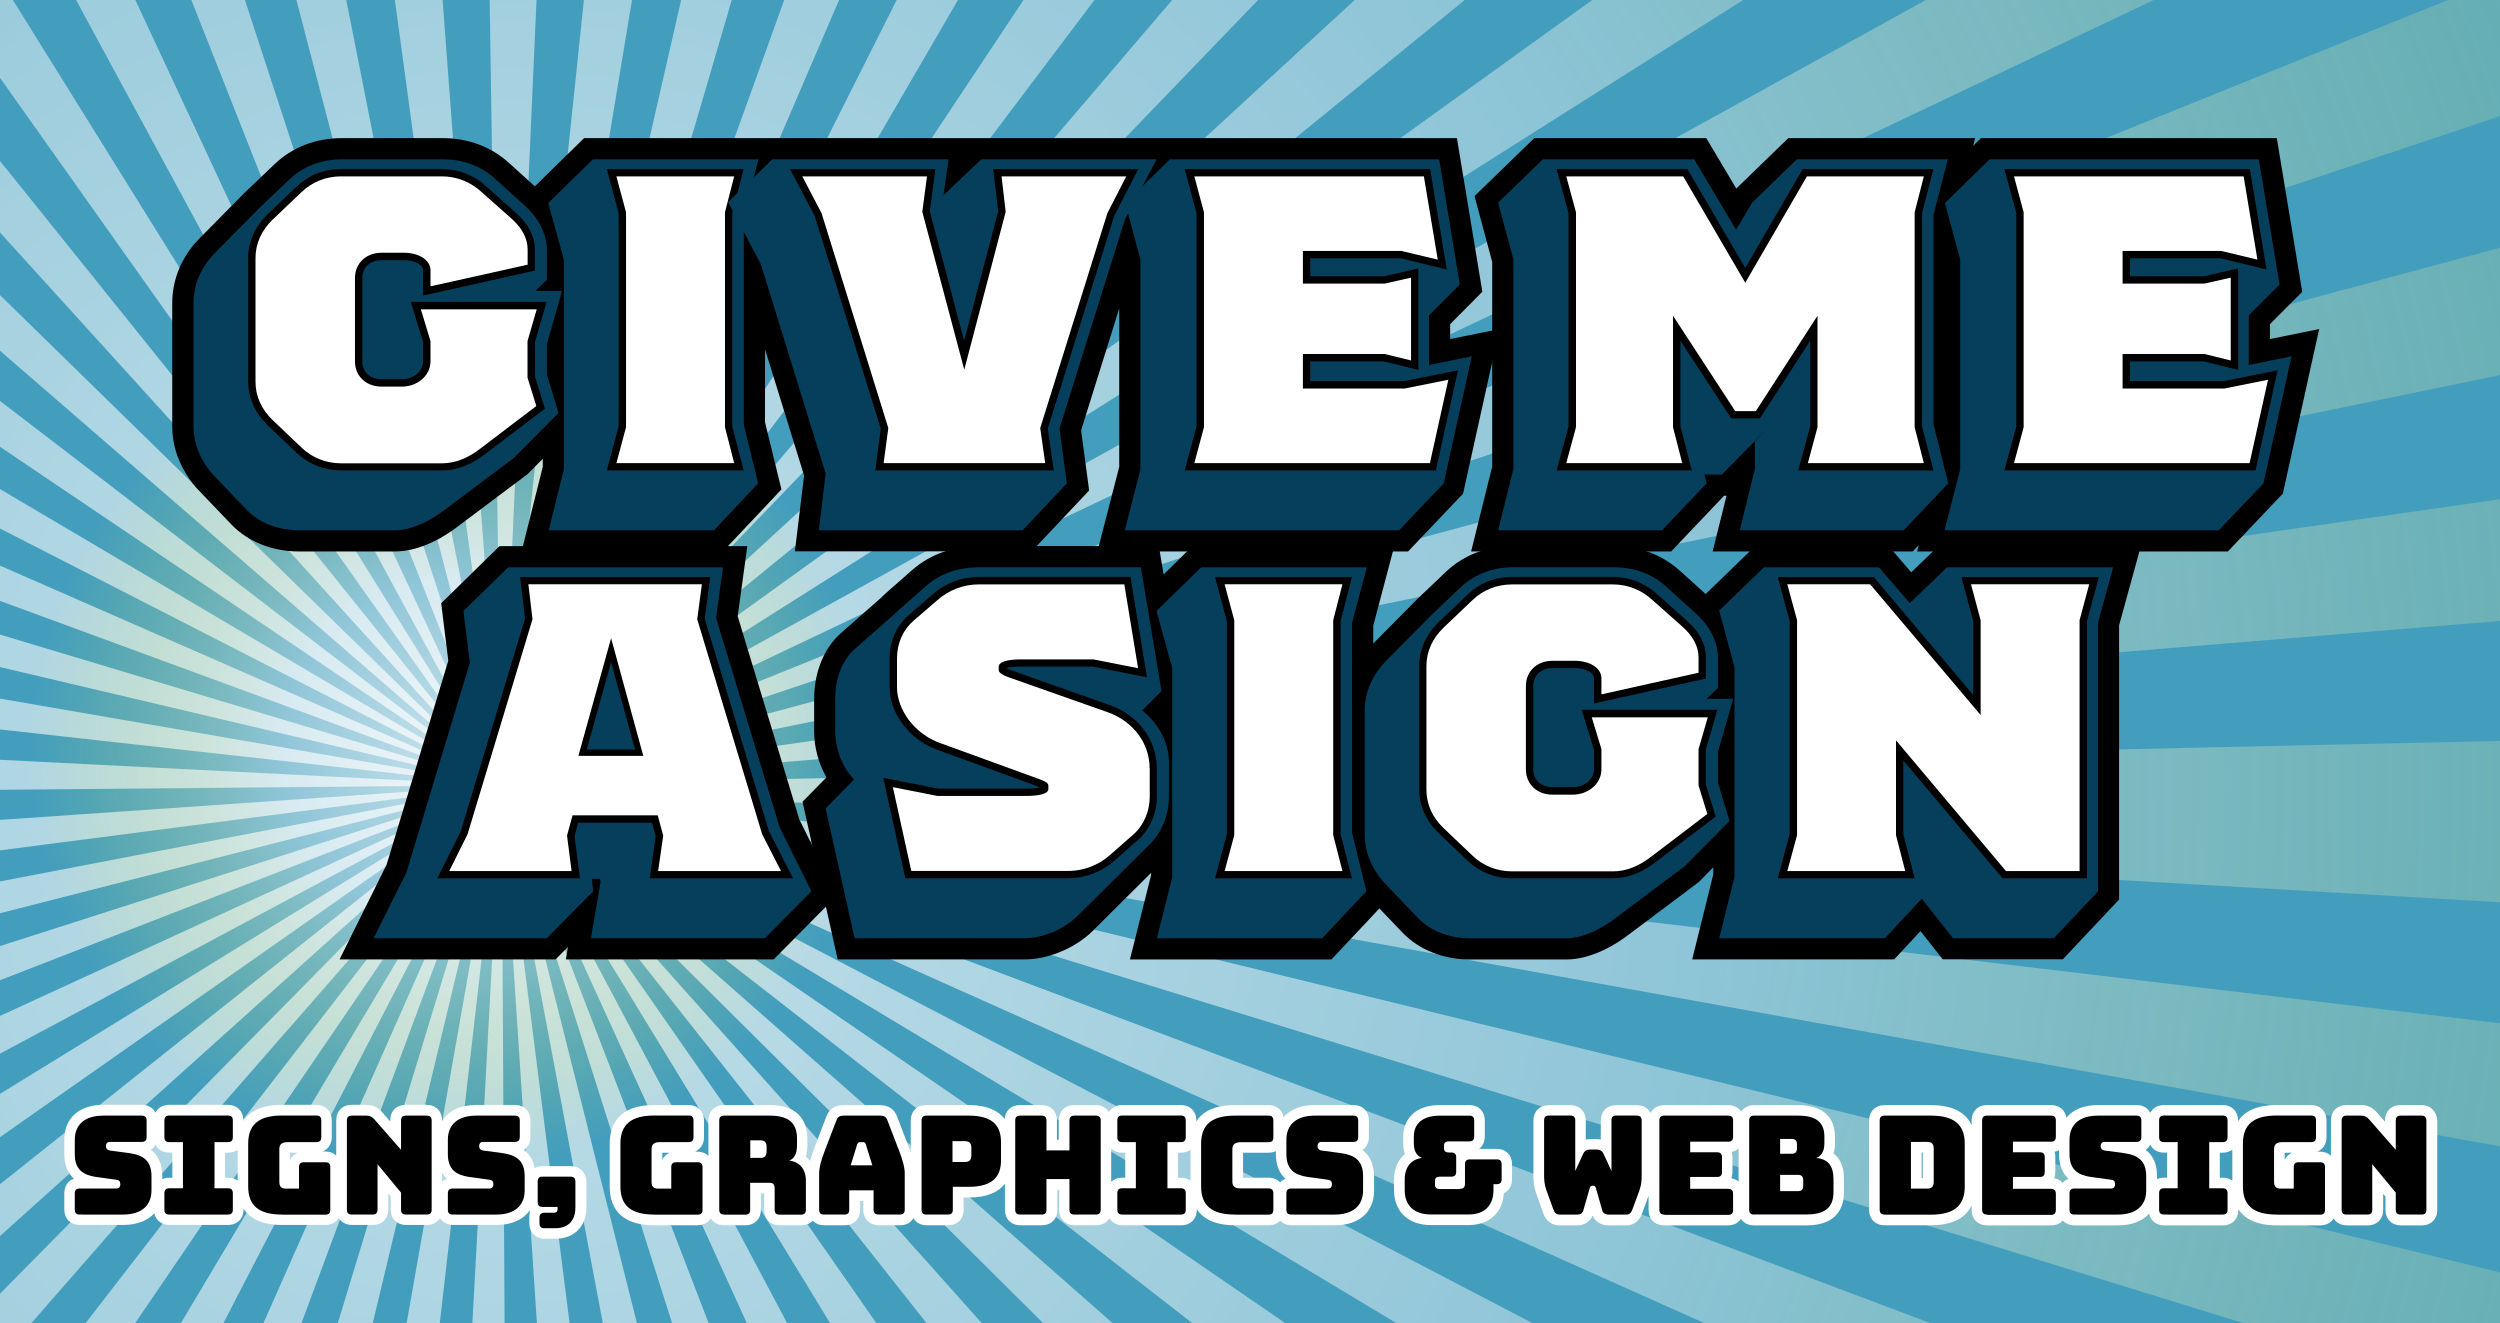 <?xml version="1.0" encoding="utf-8"?>
<!-- Generator: Adobe Illustrator 24.0.2, SVG Export Plug-In . SVG Version: 6.00 Build 0)  -->
<svg version="1.1" id="Layer_1" xmlns="http://www.w3.org/2000/svg" xmlns:xlink="http://www.w3.org/1999/xlink" x="0px" y="0px"
	 viewBox="0 0 2360.1 1249.2" style="enable-background:new 0 0 2360.1 1249.2;" xml:space="preserve">
<style type="text/css">
	.st0{fill:none;}
	.st1{fill:#FFFFFF;}
	.st2{fill:#063F5C;}
	.st3{fill:#F5AC1B;}
	.st4{fill:#BCBEC0;}
	.st5{fill:#439EBD;}
	.st6{clip-path:url(#SVGID_2_);}
	.st7{fill:url(#SVGID_3_);}
	.st8{fill:url(#SVGID_4_);}
	.st9{clip-path:url(#SVGID_6_);}
	.st10{fill:url(#SVGID_7_);}
	.st11{fill:url(#SVGID_8_);}
	.st12{clip-path:url(#SVGID_10_);}
	.st13{fill:url(#SVGID_11_);}
	.st14{fill:url(#SVGID_12_);}
	.st15{clip-path:url(#SVGID_14_);}
	.st16{fill:url(#SVGID_15_);}
</style>
<rect x="0" class="st5" width="2360.1" height="1254.4"/>
<g>
	<defs>
		<rect id="SVGID_1_" width="2362.1" height="1249.2"/>
	</defs>
	<clipPath id="SVGID_2_">
		<use xlink:href="#SVGID_1_"  style="overflow:visible;"/>
	</clipPath>
	<g class="st6">
		<radialGradient id="SVGID_3_" cx="474.795" cy="737.687" r="2781.859" gradientUnits="userSpaceOnUse">
			<stop  offset="0" style="stop-color:#FFFFFF;stop-opacity:0.7"/>
			<stop  offset="4.632131e-02" style="stop-color:#FFFFFF;stop-opacity:0.666"/>
			<stop  offset="0.411" style="stop-color:#FFFFFF;stop-opacity:0.4"/>
			<stop  offset="1" style="stop-color:#F9ED32;stop-opacity:0"/>
		</radialGradient>
		<path class="st7" d="M475.3,3519.5h-0.5c-50.5,0-101.6-1.4-151.8-4.1L473.5,741.3c7.2,0.4-7.3,0,0,0l0,0l15.6,2778.2
			c-4.4,0-8.9,0-13.3,0L475.3,3519.5z M655.6,3513.7L473.5,741.3c8-0.5-7.8,1,0,0L822,3498C767,3504.8,711,3510.1,655.6,3513.7z
			 M156.5,3501.4c-55.3-6.3-111.1-14.4-165.8-24.1L473.5,741.3c7.7,1.3-7.8-0.9,0,0L156.5,3501.4z M987.5,3472.2l-514-2730.9
			c7.5-1.4-7.4,1.9,0,0l678.2,2695C1097.6,3449.9,1042.3,3461.9,987.5,3472.2z M-173.6,3443.3c-54.2-13-108.8-27.8-162.2-44
			L473.5,741.3c7.3,2.2-7.4-1.8,0,0L-173.6,3443.3z M1313.3,3390.6L473.5,741.3c7.2-2.3-7.1,2.7,0,0L1472,3335.1
			C1419.9,3355.1,1366.5,3373.8,1313.3,3390.6z M-495.3,3345.4c-52.4-19.5-104.8-40.8-155.9-63.5L473.5,741.3c7,3.1-7.2-2.7,0,0
			L-495.3,3345.4z M1626.6,3270.3L473.5,741.3c7-3.2-6.8,3.6,0,0l1303.4,2455C1727.8,3222.4,1677.2,3247.3,1626.6,3270.3z
			 M-802.7,3209.2c-49.4-25.6-98.7-53-146.5-81.5L473.5,741.3c6.8,4-6.9-3.6,0,0L-802.7,3209.2z M1922.5,3113.5L473.5,741.3
			c6.7-4.1-6.5,4.5,0,0l1589.1,2280.8C2017,3053.8,1969.8,3084.6,1922.5,3113.5z M-1090.6,3037.5c-45.9-31.3-91.5-64.4-135.5-98.4
			L473.5,741.3c6.2,4.8-6.5-4.5,0,0L-1090.6,3037.5z M2196.9,2922.5L473.5,741.3c6.2-4.9-5.9,5.3,0,0l1851.4,2073.8
			C2283.5,2852.1,2240.4,2888.2,2196.9,2922.5z M-1355.1,2833c-41.8-36.5-83-74.7-122.5-113.7l1951.1-1978c5.7,5.6-6-5.2,0,0
			L-1355.1,2833z M2446.2,2700.4L473.5,741.3c5.6-5.6-5.3,6,0,0l2087,1837.2C2523.8,2620.1,2485.4,2661.1,2446.2,2700.4z
			 M-1593,2598.6c-37.1-41.2-73.5-84.1-108-127.5L473.5,741.3c5,6.2-5.3-5.9,0,0L-1593,2598.6z M2667.4,2449.9L473.5,741.3
			c4.9-6.2-4.5,6.5,0,0L2766.4,2315C2734.9,2360.7,2701.6,2406.1,2667.4,2449.9z M-1801.3,2337.4c-32-45.4-62.9-92.4-92.1-139.6
			L473.5,741.3c4.1,6.7-4.5-6.4,0,0L-1801.3,2337.4z M2857.3,2174.3L473.5,741.3c4-6.7-3.6,6.9,0,0l2466.1,1286.7
			C2913.8,2077.4,2886.1,2126.6,2857.3,2174.3z M-1977,2052.7c-26.3-49-51.5-99.4-74.8-149.9L473.5,741.3c3.2,7-3.7-6.8,0,0
			L-1977,2052.7z M3013.1,1877L473.5,741.3c3.2-7-2.7,7.2,0,0l2603.8,980.2C3057.6,1773.7,3036,1826,3013.1,1877z M-2117.4,1748.5
			c-20.3-52-39.2-105.3-56.3-158.4L473.5,741.3c2.3,7.3-2.8-7.1,0,0L-2117.4,1748.5z M3132.1,1562.3l-2658.6-821
			c2.3-7.3-1.8,7.4,0,0l2703.4,659C3163.7,1454.5,3148.6,1509,3132.1,1562.3z M-2220.3,1428.7c-13.8-54-26.2-109.1-36.7-163.9
			L473.5,741.3c1.5,7.6-1.9-7.4,0,0L-2220.3,1428.7z M3211.9,1236.1L473.5,741.3c1.4-7.7-0.9,7.8,0,0l2763.3,329.1
			C3230.2,1125.6,3221.8,1181.4,3211.9,1236.1z M-2283.6,1099.3c-7.2-55-12.8-110.9-16.6-166.3L473.5,741.3c0.6,8-1-7.8,0,0
			L-2283.6,1099.3z M3251.7,904L473.5,741.3c0.5-8.1,0,8.3,0,0c0-2.9,0.1,2.9,0,0l2782.5-61.7c0.4,19.3,0.6,38.8,0.6,58.1
			C3256.7,793,3255,848.9,3251.7,904z M-2306.9,766.5c-0.1-9.6-0.2-19.2-0.2-28.8c0-45.7,1.1-91.9,3.4-137.4l2777.2,141
			c-0.3,6.7,0-6.8,0,0c0,1.5,0-1.4,0,0L-2306.9,766.5z M473.5,741.3C472.9,733.4,474.6,749.1,473.5,741.3l2755.8-394.4
			c7.8,54.9,13.9,110.9,18.4,166.3L473.5,741.3z M473.5,741.3l-2764.1-307.5c6-55.3,13.8-111.1,23.2-165.9L473.5,741.3
			C472.2,749,474.4,733.5,473.5,741.3z M473.5,741.3C472,733.8,475.5,748.7,473.5,741.3L3162.4,18.1
			c14.4,53.8,27.3,108.8,38.4,163.5L473.5,741.3z M473.5,741.3l-2707.7-637.9c12.7-54.3,27.2-109,43.2-162.4L473.5,741.3
			C471.3,748.6,475.2,733.9,473.5,741.3z M473.5,741.3C471.1,734.1,476.4,748.4,473.5,741.3L3056.1-300.6
			c20.8,51.7,40.3,104.8,58,157.7L473.5,741.3z M473.5,741.3L-2138-218.5c19.2-52.4,40.3-105,62.6-156.2L473.5,741.3
			C470.4,748.4,476.1,734.1,473.5,741.3z M473.5,741.3C470.2,734.3,477.3,748.1,473.5,741.3l2439-1344.6
			c26.8,48.7,52.5,98.9,76.3,149.1L473.5,741.3z M473.5,741.3L-2003.6-526.6c25.3-49.6,52.5-99.1,80.8-147.1L473.5,741.3
			C469.5,748.1,477,734.4,473.5,741.3z M473.5,741.3C469.3,734.6,478.1,747.7,473.5,741.3L2733.8-886c32.4,45,63.9,91.7,93.5,138.6
			L473.5,741.3z M473.5,741.3L-1833.4-815.4c31-46.1,63.9-91.8,97.7-136L473.5,741.3C468.7,747.6,477.9,734.8,473.5,741.3z
			 M473.5,741.3C468.5,735.1,478.9,747.2,473.5,741.3L2522.8-1145c37.5,40.8,74.3,83.3,109.4,126.3L473.5,741.3z M473.5,741.3
			l-2103.7-1822.4c36.2-41.9,74.2-83.3,112.9-123L473.5,741.3C467.9,747.1,478.7,735.3,473.5,741.3z M473.5,741.3
			C467.7,735.8,479.6,746.5,473.5,741.3l1808.9-2118.2c42.1,36,83.7,73.8,123.6,112.3L473.5,741.3z M473.5,741.3L-1397-1320.2
			c41-37.3,83.7-73.9,126.9-108.7L473.5,741.3C467.3,746.3,479.4,736,473.5,741.3z M473.5,741.3
			C467.2,736.5,480.1,745.7,473.5,741.3l1542.1-2320c46.2,30.8,92.2,63.4,136.5,96.9L473.5,741.3z M473.5,741.3l-1610.4-2271.2
			c45.2-32.2,92-63.4,139.1-92.8L473.5,741.3C466.8,745.5,479.9,736.7,473.5,741.3z M473.5,741.3
			C466.8,737.4,480.4,744.8,473.5,741.3l1252.3-2488.7c49.8,25.1,99.4,52,147.6,80.1L473.5,741.3z M473.5,741.3L-853.2-1707
			c48.9-26.6,99.2-52,149.6-75.6L473.5,741.3C466.6,744.6,480.3,737.6,473.5,741.3z M473.5,741.3
			C466.4,738.3,480.7,743.9,473.5,741.3l943.6-2621.5c52.5,18.9,105.2,39.7,156.5,61.8L473.5,741.3z M473.5,741.3L-549.8-1849.1
			c51.9-20.6,105-39.8,158-57.1L473.5,741.3C466.2,743.7,480.6,738.5,473.5,741.3z M473.5,741.3C466.2,739.2,481,743,473.5,741.3
			l621.1-2715.9c54.4,12.4,109.1,26.6,162.7,42.3L473.5,741.3z M473.5,741.3l-704.1-2695c53.9-14.1,109-26.8,163.7-37.6L473.5,741.3
			C466,742.8,480.9,739.4,473.5,741.3z M473.5,741.3C465.8,740,481.3,742.1,473.5,741.3L764-2029.2c55.3,5.7,111.1,13.2,166,22.3
			L473.5,741.3z M473.5,741.3l-375-2760.1c55-7.5,111-13.4,166.4-17.5L473.5,741.3C465.6,741.9,481.3,740.3,473.5,741.3z
			 M473.5,741.3C465.4,741,482.1,741.2,473.5,741.3l-42.2-2785.2c14.4-0.2,29.1-0.3,43.4-0.3c40.8,0,82.1,0.9,122.7,2.7L473.5,741.3
			z"/>
	</g>
</g>
<radialGradient id="SVGID_4_" cx="424.063" cy="707.596" r="393.478" gradientUnits="userSpaceOnUse">
	<stop  offset="0" style="stop-color:#FFFFFF;stop-opacity:0.7"/>
	<stop  offset="4.632131e-02" style="stop-color:#FFFFFF;stop-opacity:0.666"/>
	<stop  offset="0.411" style="stop-color:#FFFFFF;stop-opacity:0.4"/>
	<stop  offset="1" style="stop-color:#F9ED32;stop-opacity:0"/>
</radialGradient>
<circle class="st8" cx="424.1" cy="707.6" r="393.5"/>
<g>
	<g>
		<path d="M1036,520.6l20.6-79.9V291.2l-36,115.1l7.6,56.7l-54.2,57.5H750.4l8.7-71.6l-36.9-119.2v68.9l15.5,63.4l-55.1,58.5H492.4
			l20-79.8v-7.6l-14.1,14.3L431,497.9c-8.9,6.8-32.6,22.7-58.1,22.7h-90.8c-24.9,0-48.1-9.2-63.5-25.3l-28.6-29.9
			c-6.1-6.1-10.9-12.1-14.5-18.4c-8.4-13.6-12.9-28.9-12.9-44.2V286c0-22.7,9.3-44.6,26.3-61.5l39-39.5l4.3-4.3l27.4-26.1
			c16.9-15.9,38.8-24.2,63.3-24.2h95.1c24,0,45.6,8.1,62.5,23.4l24.4,22.1l46.5-45.5h824l24,145L1369,306v14.1l46.6-9.5L1381.2,466
			l-51.9,54.6H1036z"/>
		<polygon points="1809.9,520.6 1811.5,514.5 1805.6,520.6 1616.8,520.6 1629.9,468 1627.6,468 1577.6,520.6 1388.8,520.6 
			1408.7,440.4 1408.7,247.3 1392,185.1 1448.4,130.4 1610.8,130.4 1639.1,178 1688.2,130.4 1864.6,130.4 1862.7,137.7 
			1870.1,130.4 2149.4,130.4 2173.4,275.5 2142.9,306 2142.9,320.1 2189.4,310.6 2155.1,466 2103.2,520.6 		"/>
		<polygon points="534.2,905.7 536.2,893.9 524.5,905.7 320.6,905.7 365,816.2 423.2,623.8 416.5,569.5 471.5,515.6 705.5,515.6 
			696.4,581.7 754.6,773.6 790.2,845.3 730.4,905.7 		"/>
		<path d="M1834.1,905.7L1813,879l-24.8,26.7h-190.7l19.9-80.2v-6.7l-13.7,13.9l-67.2,50.4c-8.9,6.8-32.6,22.7-58.1,22.7h-90.8
			c-24.9,0-48.1-9.2-63.5-25.3l-21.9-22.9l-45.3,48.2h-190.2l20-79.8V824l-54.9,54.6c-16.2,16.2-42,27.1-64.1,27.1H790.8
			l-33.2-148.8l22.6-23c-7.6-13.5-11.6-28.4-11.6-43.3v-30.8c0-25.1,9.1-47.6,24.9-61.8l38.6-34c1.2-1.4,2.4-2.4,3.1-3l0.2-0.2
			l0.4-0.4l25.6-22.5c16.7-14.6,38.6-22.4,63.2-22.4H1094l4.5,26.8l27.3-26.8h190.5l-19.9,75.2v16.8l37-37.4l4.3-4.3l27.4-26.1
			c16.9-15.9,38.8-24.2,63.3-24.2h95.1c24,0,45.6,8.1,62.5,23.4l24.2,21.9l46.8-45.3H1783l21.3,24.8l25.7-24.8h191.1l-20.6,74.8
			v258.9l-53.1,56.4H1834.1z"/>
	</g>
	<path class="st2" d="M516.3,324.6v29.1l10.9,36.1L485,432.4l-66,49.5c-10.9,8.3-29.1,18.7-46,18.7h-90.8
		c-20.9,0-38.2-7.8-49.1-19.1l-28.7-30c-4.8-4.8-8.7-9.6-11.7-14.8c-6.5-10.4-10-22.2-10-33.9V286c0-17.8,7.4-34.3,20.4-47.4
		l39.1-39.5l3.9-3.9l27.4-26.1c13.5-12.6,30.8-18.7,49.5-18.7h95.1c17.8,0,35.2,5.6,49.1,18.2l26.9,24.3
		c14.3,12.6,21.7,26.9,22.2,42.6v28.7l-10.9,10.4h25.2L516.3,324.6z"/>
	<path d="M322.1,444.1c-16.2,0-30.7-5.8-42.2-16.7l-27.4-26.1c-11.8-11.3-18.2-25.9-18.2-41.1V243.4c0-15.2,6.5-29.8,18.2-41.1
		l27.4-26.1c11.4-10.9,26-16.7,42.2-16.7h95.1c15.7,0,30.2,5.7,42,16.6l27.3,24.3c12.2,10.7,18.4,22.5,18.4,35.2v19.9L399.4,279
		v-23.9c0-5.3-8.2-9.5-18.2-9.5h-20.9c-10.9,0-18.2,6.8-18.2,16.9v78.6c0,10.1,7.3,16.9,18.2,16.9H379c11.4,0,20.4-7.4,20.4-16.9
		v-18.1l-11.6-38H516L505,323v32.3l9.4,30.6l-55.5,42c-13.8,10.9-27.4,16.2-41.6,16.2H322.1z"/>
	<path class="st1" d="M506.3,383.3l-8.3-26.9V322l8.7-30H397.3l9.1,30v19.1c0,13.5-12.2,23.9-27.4,23.9h-18.7
		c-14.8,0-25.2-10-25.2-23.9v-78.6c0-13.9,10.4-23.9,25.2-23.9h20.9c14.3,0,25.2,6.9,25.2,16.5v15.2l91.7-20.4v-14.3
		c0-10.9-5.6-20.9-16.1-30l-27.4-24.3c-10.4-9.6-23.5-14.8-37.4-14.8h-95.1c-14.3,0-27.4,5.2-37.4,14.8l-27.4,26.1
		c-10.4,10-16.1,22.6-16.1,36.1v116.9c0,13.5,5.6,26.1,16.1,36.1l27.4,26.1c10,9.6,23,14.8,37.4,14.8h95.1
		c12.6,0,24.8-4.8,37.4-14.8L506.3,383.3z"/>
	<polygon class="st2" points="702.2,203 702.2,401.1 715.7,456.3 674,500.6 518,500.6 532.3,443.2 532.3,245.1 517.6,191.7 
		559.7,150.4 716.1,150.4 	"/>
	<polygon points="572.8,444.1 584,402.4 584,201.3 572.8,159.6 702,159.6 691.3,201.3 691.3,402.4 702,444.1 	"/>
	<polygon class="st1" points="581.9,166.5 591,200.4 591,403.3 581.9,437.2 693.1,437.2 684.4,403.3 684.4,200.4 693.1,166.5 	"/>
	<polygon class="st2" points="1091.9,150.4 1061.9,207.3 1000.2,404.6 1007.1,456.3 965.4,500.6 773,500.6 779.5,447.2 718.3,249.5 
		687.4,190.8 729.1,150.4 895.5,150.4 890.7,184.3 926.3,150.4 	"/>
	<polygon points="826.3,444.1 831.5,404.7 769.1,203.9 745.8,159.6 883,159.6 877.8,199.5 910.2,321.7 942.3,199.5 937.6,159.6 
		1074.6,159.6 1051.8,203.9 989.1,404.7 994.8,444.1 	"/>
	<polygon class="st1" points="982,404.1 1045.4,201.3 1063.2,166.5 945.5,166.5 949.4,200 910.3,349 870.7,200 875.1,166.5 
		757.4,166.5 775.6,201.3 838.6,404.1 834.2,437.2 986.7,437.2 	"/>
	<polygon class="st2" points="1349,344.6 1389.4,336.4 1362.9,456.3 1320.8,500.6 1061.9,500.6 1076.6,443.2 1076.6,245.1 
		1062.3,191.7 1104.4,150.4 1358.6,150.4 1378.1,268.6 1349,297.7 	"/>
	<polygon points="1118.4,444.1 1129.6,402.4 1129.6,201.3 1118.4,159.6 1350.1,159.6 1365.8,254.4 1322.1,243.8 1236.9,243.8 
		1236.9,260.8 1306.5,260.8 1339,253.4 1339,349.2 1306.5,341.2 1236.9,341.2 1236.9,359.8 1325.3,359.8 1376.4,349.6 1355.5,444.1 
			"/>
	<polygon class="st1" points="1349.9,437.2 1367.3,358.5 1326,366.8 1230,366.8 1230,334.2 1307.3,334.2 1332.1,340.3 1332.1,262.1 
		1307.3,267.7 1230,267.7 1230,236.9 1322.9,236.9 1357.3,245.1 1344.2,166.5 1127.5,166.5 1136.6,200.4 1136.6,403.3 1127.5,437.2 
			"/>
	<polygon class="st2" points="1825.3,400.7 1839.2,456.3 1797.1,500.6 1642.4,500.6 1656.7,442.8 1656.7,416.3 1667.6,405 
		1656.7,415.9 1656.7,416.3 1625.5,448 1609,448 1611.1,456.3 1569,500.6 1414.3,500.6 1428.7,442.8 1428.7,244.7 1414.3,191.3 
		1456.5,150.4 1599.4,150.4 1638.9,216.9 1654.1,191.3 1696.3,150.4 1838.8,150.4 1825.3,202.6 	"/>
	<polygon points="1697.6,444.1 1708.9,402.4 1708.9,321.7 1661.4,395 1634.3,395 1586.4,321.6 1586.4,402.4 1597.1,444.1 
		1469.5,444.1 1480.8,402.4 1480.8,201.3 1469.5,159.6 1593,159.6 1647.6,253 1701.8,159.6 1825.2,159.6 1814.5,201.3 1814.5,402.4 
		1825.2,444.1 	"/>
	<polygon class="st1" points="1657.6,388.1 1715.8,298.1 1715.8,403.3 1706.7,437.2 1816.2,437.2 1807.5,403.3 1807.5,200.4 
		1816.2,166.5 1705.8,166.5 1647.6,266.9 1589,166.5 1478.6,166.5 1487.8,200.4 1487.8,403.3 1478.6,437.2 1588.1,437.2 
		1579.4,403.3 1579.4,298.1 1638.1,388.1 	"/>
	<polygon class="st2" points="2122.9,344.6 2163.3,336.4 2136.8,456.3 2094.6,500.6 1835.7,500.6 1850.5,443.2 1850.5,245.1 
		1836.1,191.7 1878.3,150.4 2132.4,150.4 2152,268.6 2122.9,297.7 	"/>
	<polygon points="1892.2,444.1 1903.5,402.4 1903.5,201.3 1892.2,159.6 2124,159.6 2139.7,254.4 2096,243.8 2010.8,243.8 
		2010.8,260.8 2080.4,260.8 2112.9,253.4 2112.9,349.2 2080.3,341.2 2010.8,341.2 2010.8,359.8 2099.1,359.8 2150.2,349.6 
		2129.3,444.1 	"/>
	<polygon class="st1" points="2123.7,437.2 2141.1,358.5 2099.8,366.8 2003.8,366.8 2003.8,334.2 2081.1,334.2 2105.9,340.3 
		2105.9,262.1 2081.1,267.7 2003.8,267.7 2003.8,236.9 2096.8,236.9 2131.1,245.1 2118.1,166.5 1901.3,166.5 1910.4,200.4 
		1910.4,403.3 1901.3,437.2 	"/>
	<polygon class="st2" points="736,781 766,841.4 722.1,885.7 557.9,885.7 567,832.3 566.1,829.7 558.7,829.7 560,841.4 516.2,885.7 
		352.8,885.7 383.7,823.6 443.6,625.5 437.5,576.8 479.7,535.6 682.5,535.6 676,583.3 	"/>
	<polygon points="613.3,829.2 619,789.3 615.5,776.7 545.8,776.7 542.4,789.3 547.5,829.2 412.8,829.2 434.9,784.9 495.6,584 
		491,544.7 670.5,544.7 665.3,584.1 726,784.9 748.7,829.2 	"/>
	<polygon class="st1" points="662.6,551.6 498.8,551.6 502.7,584.6 441.4,787.5 424.1,822.3 539.6,822.3 535.3,788.8 540.5,769.7 
		620.9,769.7 626.1,788.8 621.3,822.3 737.3,822.3 719.5,787.5 658.2,584.6 	"/>
	<polygon points="546,713.6 576.9,602.5 607.3,713.6 	"/>
	<polygon class="st2" points="576.9,625.1 599.5,707.6 553.9,707.6 	"/>
	<path class="st2" d="M1078.3,670.7c17.4,13.9,25.2,32.6,25.2,49.1v32.1c0,16.5-6.1,34.3-19.5,46.5l-66.5,66
		c-12.2,12.2-32.1,21.3-50,21.3H806.8l-27.4-122.5l26.9-27.4c-3-3-5.6-6.5-7.8-10c-6.5-10.9-10-23-10-35.2v-30.8
		c0-17.8,5.6-35.6,18.2-46.9l40-35.2c0.4-0.9,1.3-1.3,2.2-2.2l25.6-22.6c13.9-12.2,31.7-17.4,50-17.4H1077l19.5,116.9L1078.3,670.7z
		"/>
	<path class="st2" d="M830.3,621.1c0-14.3,4.3-29.1,13-39.5C834.6,592,830.3,606.4,830.3,621.1z"/>
	<path d="M854.7,829.2l-20.9-94.9l51.9,10.2h82.7c7.1,0,11.1-0.7,13.2-1.3c-0.6-0.2-1.3-0.5-2.2-0.9l-94.2-34.3
		c-12.8-4.6-24.5-13.1-32.7-23.9c-8.2-10.8-12.7-23.4-12.7-35.6v-26.9c0-16.2,6.4-30.8,18-40.9l22.6-19.6
		c12-10.6,27.4-16.5,43.2-16.5h143.6l15.6,94.8l-51.3-10.1h-68c-7.9,0-11.8,0.9-13.5,1.5c0.7,0.4,1.7,0.9,3.3,1.5l94.6,33.4
		c26.8,9.6,44.2,33,44.2,59.6v26.9c0,15.8-6.7,31.1-18,40.9l-22.1,19.5c-11.9,10.5-27.7,16.5-43.3,16.5H854.7z"/>
	<path class="st1" d="M1085.3,725.4c0-23.5-15.2-44.3-39.5-53L951.1,639c-5.6-2.2-8.3-4.3-8.3-6.5v-3c0-4.3,7-7,20.9-7h68.6
		l42.1,8.3l-13-79.1H923.7c-13.9,0-27.8,5.2-38.7,14.8L862.4,586c-10,8.7-15.6,21.3-15.6,35.6v26.9c0,21.7,16.5,44.3,40.8,53
		l94.3,34.3c5.6,2.2,7.8,3.5,7.8,6.1v3c0,3.9-6.9,6.5-21.3,6.5H885l-42.1-8.3l17.4,79.1h148.6c13.5,0,27.8-5.2,38.7-14.8l22.2-19.5
		c10-8.7,15.6-22.2,15.6-35.6V725.4z"/>
	<polygon class="st2" points="1276.4,588.1 1276.4,786.2 1289.9,841.4 1248.2,885.7 1092.2,885.7 1106.6,828.4 1106.6,630.3 
		1091.8,576.8 1133.9,535.6 1290.3,535.6 	"/>
	<polygon points="1147,829.2 1158.2,787.5 1158.2,586.4 1147,544.7 1276.3,544.7 1265.6,586.4 1265.6,787.5 1276.3,829.2 	"/>
	<polygon class="st1" points="1156.1,551.6 1165.2,585.5 1165.2,788.4 1156.1,822.3 1267.3,822.3 1258.6,788.4 1258.6,585.5 
		1267.3,551.6 	"/>
	<path class="st2" d="M1621.8,709.8v29.1l10.9,36.1l-42.1,42.6l-66,49.5c-10.9,8.3-29.1,18.7-46,18.7h-90.8
		c-20.9,0-38.2-7.8-49.1-19.1l-28.7-30c-4.8-4.8-8.7-9.6-11.7-14.8c-6.5-10.4-10-22.2-10-33.9V671.1c0-17.8,7.4-34.3,20.4-47.4
		l39.1-39.5l3.9-3.9l27.4-26.1c13.5-12.6,30.8-18.7,49.5-18.7h95.1c17.8,0,35.2,5.6,49.1,18.2l26.9,24.3
		c14.3,12.6,21.7,26.9,22.2,42.6v28.7l-10.9,10.4h25.2L1621.8,709.8z"/>
	<path d="M1427.6,829.2c-16.2,0-30.7-5.8-42.2-16.7l-27.4-26.1c-11.8-11.3-18.2-25.9-18.2-41.1V628.5c0-15.2,6.5-29.8,18.2-41.1
		l27.4-26.1c11.4-10.9,26-16.7,42.2-16.7h95.1c15.7,0,30.2,5.7,42,16.6l27.3,24.3c12.2,10.7,18.4,22.5,18.4,35.2v19.9l-105.6,23.5
		v-23.9c0-5.3-8.2-9.5-18.2-9.5h-20.9c-10.9,0-18.2,6.8-18.2,16.9v78.6c0,10.1,7.3,16.9,18.2,16.9h18.7c11.4,0,20.4-7.4,20.4-16.9
		v-18.1l-11.6-38h128.1l-11,37.9v32.3l9.4,30.6l-55.5,42c-13.8,10.9-27.4,16.2-41.6,16.2H1427.6z"/>
	<path class="st1" d="M1611.8,768.4l-8.3-26.9v-34.3l8.7-30h-109.5l9.1,30v19.1c0,13.5-12.2,23.9-27.4,23.9h-18.7
		c-14.8,0-25.2-10-25.2-23.9v-78.6c0-13.9,10.4-23.9,25.2-23.9h20.9c14.3,0,25.2,6.9,25.2,16.5v15.2l91.7-20.4v-14.3
		c0-10.9-5.6-20.9-16.1-30l-27.4-24.3c-10.4-9.6-23.5-14.8-37.4-14.8h-95.1c-14.3,0-27.4,5.2-37.4,14.8l-27.4,26.1
		c-10.4,10-16.1,22.6-16.1,36.1v116.9c0,13.5,5.6,26.1,16.1,36.1l27.4,26.1c10,9.6,23,14.8,37.4,14.8h95.1
		c12.6,0,24.8-4.8,37.4-14.8L1611.8,768.4z"/>
	<polygon class="st2" points="1838.1,535.6 1994.9,535.6 1980.6,587.7 1980.6,841.4 1938.9,885.7 1843.7,885.7 1814.2,848.4 
		1779.4,885.7 1623,885.7 1637.4,827.9 1637.4,629.8 1623,576.4 1665.2,535.6 1773.8,535.6 1802.9,569.4 	"/>
	<polygon points="1890.5,829.2 1796.8,718 1796.8,787.5 1807.5,829.2 1678.3,829.2 1689.5,787.5 1689.5,586.4 1678.3,544.7 
		1768.8,544.7 1862.8,656 1862.8,586.4 1851.6,544.7 1981.4,544.7 1970.2,586.4 1970.2,829.2 	"/>
	<polygon class="st1" points="1687.3,551.6 1696.5,585.5 1696.5,788.4 1687.3,822.3 1798.6,822.3 1789.9,788.4 1789.9,698.9 
		1893.7,822.3 1963.2,822.3 1963.2,585.5 1972.3,551.6 1860.7,551.6 1869.8,585.5 1869.8,675 1765.5,551.6 	"/>
</g>
<g>
	<defs>
		<circle id="SVGID_9_" cx="3533.5" cy="962" r="619.1"/>
	</defs>
	<clipPath id="SVGID_6_">
		<use xlink:href="#SVGID_9_"  style="overflow:visible;"/>
	</clipPath>
	<g class="st9">
		<radialGradient id="SVGID_7_" cx="3175.226" cy="1008.16" r="1048.121" gradientUnits="userSpaceOnUse">
			<stop  offset="0" style="stop-color:#FFFFFF;stop-opacity:0.7"/>
			<stop  offset="4.632131e-02" style="stop-color:#FFFFFF;stop-opacity:0.666"/>
			<stop  offset="0.411" style="stop-color:#FFFFFF;stop-opacity:0.4"/>
			<stop  offset="1" style="stop-color:#F9ED32;stop-opacity:0"/>
		</radialGradient>
		<path class="st10" d="M3175.4,2056.3h-0.2c-19,0-38.3-0.5-57.2-1.5l56.7-1045.2c2.7,0.1-2.8,0,0,0l0,0l5.9,1046.7
			c-1.7,0-3.4,0-5,0L3175.4,2056.3z M3243.4,2054.1l-68.6-1044.6c3-0.2-3,0.4,0,0L3306,2048.1
			C3285.3,2050.7,3264.2,2052.7,3243.4,2054.1z M3055.3,2049.5c-20.8-2.4-41.9-5.4-62.5-9.1l181.9-1030.9c2.9,0.5-2.9-0.3,0,0
			L3055.3,2049.5z M3368.4,2038.4l-193.7-1028.9c2.8-0.5-2.8,0.7,0,0l255.5,1015.4C3409.9,2030,3389.1,2034.6,3368.4,2038.4z
			 M2930.9,2027.6c-20.4-4.9-41-10.5-61.1-16.6l304.9-1001.4c2.8,0.8-2.8-0.7,0,0L2930.9,2027.6z M3491.1,2007.7l-316.4-998.2
			c2.7-0.9-2.7,1,0,0l376.2,977.3C3531.3,1994.3,3511.2,2001.4,3491.1,2007.7z M2809.7,1990.7c-19.7-7.3-39.5-15.4-58.7-23.9
			l423.8-957.2c2.6,1.2-2.7-1,0,0L2809.7,1990.7z M3609.2,1962.4l-434.4-952.9c2.6-1.2-2.6,1.4,0,0l491.1,925
			C3647.3,1944.3,3628.3,1953.7,3609.2,1962.4z M2693.9,1939.4c-18.6-9.6-37.2-20-55.2-30.7l536-899.1c2.5,1.5-2.6-1.4,0,0
			L2693.9,1939.4z M3720.7,1903.3l-545.9-893.8c2.5-1.5-2.4,1.7,0,0l598.7,859.3C3756.3,1880.8,3738.5,1892.4,3720.7,1903.3z
			 M2585.4,1874.7c-17.3-11.8-34.5-24.3-51-37.1l640.3-828.1c2.4,1.8-2.5-1.7,0,0L2585.4,1874.7z M3824,1831.3l-649.3-821.8
			c2.3-1.9-2.2,2,0,0l697.6,781.4C3856.7,1804.8,3840.5,1818.4,3824,1831.3z M2485.8,1797.6c-15.7-13.7-31.3-28.2-46.1-42.8
			l735.1-745.3c2.1,2.1-2.3-2,0,0L2485.8,1797.6z M3918,1747.7l-743.3-738.1c2.1-2.1-2,2.3,0,0l786.3,692.2
			C3947.2,1717.4,3932.7,1732.8,3918,1747.7z M2396.1,1709.3c-14-15.5-27.7-31.7-40.7-48l819.3-651.7c1.9,2.3-2-2.2,0,0
			L2396.1,1709.3z M4001.3,1653.3l-826.6-643.7c1.8-2.4-1.7,2.4,0,0l863.9,592.9C4026.8,1619.7,4014.2,1636.8,4001.3,1653.3z
			 M2317.7,1610.9c-12-17.1-23.7-34.8-34.7-52.6l891.8-548.7c1.6,2.5-1.7-2.4,0,0L2317.7,1610.9z M4072.9,1549.4l-898.1-539.9
			c1.5-2.5-1.4,2.6,0,0l929.2,484.8C4094.2,1512.9,4083.7,1531.5,4072.9,1549.4z M2251.5,1503.6c-9.9-18.5-19.4-37.5-28.2-56.5
			l951.4-437.6c1.2,2.6-1.4-2.6,0,0L2251.5,1503.6z M4131.6,1437.4l-956.8-427.9c1.2-2.6-1,2.7,0,0l981,369.3
			C4148.3,1398.5,4140.2,1418.2,4131.6,1437.4z M2198.6,1389c-7.6-19.6-14.8-39.7-21.2-59.7l997.4-319.8c0.9,2.7-1-2.7,0,0
			L2198.6,1389z M4176.4,1318.8l-1001.7-309.3c0.9-2.8-0.7,2.8,0,0l1018.6,248.3C4188.3,1278.2,4182.6,1298.8,4176.4,1318.8z
			 M2159.8,1268.5c-5.2-20.3-9.9-41.1-13.8-61.7l1028.8-197.2c0.5,2.8-0.7-2.8,0,0L2159.8,1268.5z M4206.5,1195.9l-1031.8-186.4
			c0.5-2.9-0.4,2.9,0,0l1041.1,124C4213.4,1154.3,4210.2,1175.3,4206.5,1195.9z M2135.9,1144.4c-2.7-20.7-4.8-41.8-6.3-62.7
			l1045.1-72.2c0.2,3-0.4-2.9,0,0L2135.9,1144.4z M4221.5,1070.8l-1046.8-61.3c0.2-3.1,0,3.1,0,0c0-1.1,0,1.1,0,0l1048.4-23.3
			c0.2,7.3,0.2,14.6,0.2,21.9C4223.3,1029,4222.7,1050.1,4221.5,1070.8z M2127.2,1019c0-3.6-0.1-7.2-0.1-10.9
			c0-17.2,0.4-34.6,1.3-51.8l1046.4,53.1c-0.1,2.5,0-2.6,0,0c0,0.5,0-0.5,0,0L2127.2,1019z M3174.7,1009.5
			C3174.5,1006.5,3175.2,1012.5,3174.7,1009.5L4213,860.9c2.9,20.7,5.3,41.8,6.9,62.6L3174.7,1009.5z M3174.7,1009.5L2133.3,893.7
			c2.3-20.8,5.2-41.9,8.7-62.5L3174.7,1009.5C3174.2,1012.4,3175.1,1006.6,3174.7,1009.5z M3174.7,1009.5
			C3174.2,1006.7,3175.5,1012.3,3174.7,1009.5L4187.8,737c5.4,20.3,10.3,41,14.5,61.6L3174.7,1009.5z M3174.7,1009.5L2154.6,769.2
			c4.8-20.5,10.3-41.1,16.3-61.2L3174.7,1009.5C3173.9,1012.3,3175.4,1006.7,3174.7,1009.5z M3174.7,1009.5
			C3173.8,1006.8,3175.8,1012.2,3174.7,1009.5l973-392.6c7.8,19.5,15.2,39.5,21.8,59.4L3174.7,1009.5z M3174.7,1009.5l-983.9-361.6
			c7.2-19.8,15.2-39.6,23.6-58.8L3174.7,1009.5C3173.6,1012.2,3175.7,1006.8,3174.7,1009.5z M3174.7,1009.5
			C3173.5,1006.9,3176.2,1012.1,3174.7,1009.5l918.9-506.6c10.1,18.3,19.8,37.2,28.8,56.2L3174.7,1009.5z M3174.7,1009.5
			l-933.3-477.7c9.5-18.7,19.8-37.3,30.4-55.4L3174.7,1009.5C3173.2,1012.1,3176.1,1006.9,3174.7,1009.5z M3174.7,1009.5
			C3173.1,1007,3176.5,1011.9,3174.7,1009.5l851.6-613.1c12.2,17,24.1,34.5,35.2,52.2L3174.7,1009.5z M3174.7,1009.5L2305.6,423
			c11.7-17.4,24.1-34.6,36.8-51.2L3174.7,1009.5C3172.9,1011.9,3176.4,1007.1,3174.7,1009.5z M3174.7,1009.5
			C3172.8,1007.2,3176.8,1011.7,3174.7,1009.5l772.1-710.7c14.1,15.4,28,31.4,41.2,47.6L3174.7,1009.5z M3174.7,1009.5l-792.6-686.6
			c13.7-15.8,28-31.4,42.6-46.3L3174.7,1009.5C3172.6,1011.7,3176.7,1007.3,3174.7,1009.5z M3174.7,1009.5
			C3172.6,1007.4,3177,1011.5,3174.7,1009.5l681.5-798.1c15.9,13.6,31.5,27.8,46.6,42.3L3174.7,1009.5z M3174.7,1009.5L2470,232.8
			c15.5-14.1,31.5-27.8,47.8-41L3174.7,1009.5C3172.4,1011.4,3177,1007.5,3174.7,1009.5z M3174.7,1009.5
			C3172.4,1007.7,3177.2,1011.2,3174.7,1009.5l581-874.1c17.4,11.6,34.7,23.9,51.4,36.5L3174.7,1009.5z M3174.7,1009.5L2568,153.8
			c17-12.1,34.7-23.9,52.4-35L3174.7,1009.5C3172.2,1011.1,3177.2,1007.8,3174.7,1009.5z M3174.7,1009.5
			C3172.2,1008.1,3177.4,1010.8,3174.7,1009.5l471.8-937.7c18.7,9.4,37.5,19.6,55.6,30.2L3174.7,1009.5z M3174.7,1009.5L2674.9,87.1
			c18.4-10,37.4-19.6,56.4-28.5L3174.7,1009.5C3172.1,1010.8,3177.3,1008.1,3174.7,1009.5z M3174.7,1009.5
			C3172.1,1008.4,3177.5,1010.5,3174.7,1009.5l355.5-987.7c19.8,7.1,39.6,15,59,23.3L3174.7,1009.5z M3174.7,1009.5l-385.5-976
			c19.5-7.7,39.6-15,59.5-21.5L3174.7,1009.5C3172,1010.4,3177.4,1008.5,3174.7,1009.5z M3174.7,1009.5
			C3172,1008.7,3177.5,1010.2,3174.7,1009.5l234-1023.3c20.5,4.7,41.1,10,61.3,15.9L3174.7,1009.5z M3174.7,1009.5L2909.5-5.9
			c20.3-5.3,41.1-10.1,61.7-14.2L3174.7,1009.5C3171.9,1010.1,3177.5,1008.8,3174.7,1009.5z M3174.7,1009.5
			C3171.8,1009,3177.7,1009.8,3174.7,1009.5L3284.2-34.3c20.8,2.2,41.9,5,62.5,8.4L3174.7,1009.5z M3174.7,1009.5L3033.5-30.4
			c20.7-2.8,41.8-5,62.7-6.6L3174.7,1009.5C3171.8,1009.8,3177.7,1009.1,3174.7,1009.5z M3174.7,1009.5
			C3171.7,1009.4,3178,1009.5,3174.7,1009.5L3158.9-39.8c5.4-0.1,10.9-0.1,16.4-0.1c15.4,0,30.9,0.3,46.2,1L3174.7,1009.5z"/>
	</g>
</g>
<g>
	<g>
		<path class="st1" d="M538.5,1100.9h-26.2c-2.9,0-5.5,0.6-7.6,1.8c-1.3-7.3-4.7-13.1-10.1-17.2c3.8-2.5,6.1-6.8,6.1-12.3v-15.4
			c0-8.8-5.9-14.7-14.7-14.7h-36.3c-15.2,0-26.6,5.6-32.4,15.4v-0.8c0-8.8-5.9-14.7-14.7-14.7h-19.5c-8.8,0-14.7,5.9-14.7,14.7v1
			l-7.6-8.7c-4.1-4.8-8.9-7-15.2-7h-13.5c-8.8,0-14.7,5.9-14.7,14.7v33.2c-2.6-2.5-6.2-3.9-10.5-3.9h-2.4c5.3-2.1,8.7-7,8.7-13.6
			v-15.7c0-8.8-5.9-14.7-14.7-14.7h-32.4c-19.9,0-30.8,6.6-36.4,15.3v-0.6c0-8.8-5.9-14.7-14.7-14.7h-55.2c-6,0-10.7,2.8-13,7.4
			c-2.3-4.6-7-7.4-13-7.4H97.5c-22.7,0-36.8,12.6-36.8,32.8v13.6c0,10.1,3.1,17.9,9.1,23.3c-5.6,2-9.1,7-9.1,13.8v15.2
			c0,8.8,5.9,14.7,14.7,14.7h41c12.8,0,22.9-4,29.3-11.1c1.4,6.8,6.8,11.1,14.3,11.1h55.2c8.8,0,14.7-5.9,14.7-14.7v-0.6
			c5.6,8.7,16.5,15.3,36.4,15.3h40.9c5.7,0,10.1-2.5,12.6-6.6c2.5,4.1,6.9,6.6,12.6,6.6h19.5c8.8,0,14.7-5.9,14.7-14.7v-15l2.2,2.6
			v12.4c0,8.8,5.9,14.7,14.7,14.7h19.5c5.6,0,10-2.4,12.4-6.4c2.5,4,6.9,6.4,12.4,6.4h41c14.3,0,25.1-5,31.3-13.7
			c0.2,0.3,0.4,0.6,0.6,0.9c-0.7,1.8-1,3.7-1,5.9v5.2c0,8.8,5.9,14.7,14.7,14.7h10c17.7,0,29.2-11.6,29.2-29.6v-24.4
			C553.2,1106.8,547.3,1100.9,538.5,1100.9z M162.7,1111.8h-2.8c-2.5,0-4.8,0.5-6.7,1.4v-3.1c0-11-3.6-19.2-10.7-24.6
			c1.8-1.2,3.3-2.9,4.3-4.9c2.3,4.7,7,7.5,13.1,7.5h2.8V1111.8z M212.5,1111.8v-23.6h2.6c3.6,0,6.8-1,9.2-2.8v29.2
			c-2.4-1.8-5.6-2.8-9.2-2.8H212.5z M273.8,1094.9l0-6.7h7.2C277.7,1089.5,275.2,1091.8,273.8,1094.9z M417.3,1115.7v-8.3
			c1.3,2.1,2.8,3.9,4.7,5.6C420.2,1113.6,418.6,1114.5,417.3,1115.7z"/>
		<path class="st1" d="M1286.2,1085.6c3.8-2.5,6.1-6.8,6.1-12.3v-15.4c0-8.8-5.9-14.7-14.7-14.7h-36.3c-13,0-23.1,4.1-29.5,11.4
			c-1.3-6.9-6.7-11.4-14.4-11.4h-31.6c-19.9,0-30.8,6.6-36.4,15.4v-0.7c0-8.8-5.9-14.7-14.7-14.7h-55.2c-5.7,0-10.1,2.5-12.6,6.6
			c-2.5-4.1-6.9-6.6-12.6-6.6h-20.1c-8.8,0-14.7,5.9-14.7,14.7v18.1h-1.7v-18.1c0-8.8-5.9-14.7-14.7-14.7h-20.1
			c-8.3,0-14,5.2-14.6,13.2c-5.7-7.6-16.1-13.2-34.2-13.2h-39.7c-8.8,0-14.7,5.9-14.7,14.7v30c-0.5-1.5-1.1-3-1.7-4.5l-11.2-29.3
			c-2.5-6.9-8.2-10.8-15.9-10.8h-34.9c-7.7,0-13.5,3.9-16,10.8l-11.2,29.3c-1.8,4.8-3.2,8.9-4.1,12.7c-1.2-1.6-2.6-3-4.1-4.3
			c1-3.2,1.5-6.8,1.5-10.9v-6c0-11.8-4.6-31.7-35.5-31.7h-43.2c-8.8,0-14.7,5.9-14.7,14.7v33.2c-2.6-2.5-6.2-3.9-10.5-3.9h-2.4
			c5.3-2.1,8.7-7,8.7-13.6v-15.7c0-8.8-5.9-14.7-14.7-14.7h-32.4c-34.6,0-41.9,19.8-41.9,36.5v40.5c0,16.6,7.3,36.5,41.9,36.5h40.9
			c5.7,0,10.1-2.5,12.6-6.6c2.5,4.1,6.9,6.6,12.6,6.6h20c8.8,0,14.7-5.9,14.7-14.7v-15.4h3.1v15.4c0,8.8,5.9,14.7,14.7,14.7h20.1
			c4.6,0,8.4-1.6,11-4.4c2.6,2.8,6.4,4.4,11,4.4h19.1c8.8,0,14.7-5.9,14.7-14.7v-8.2h3v8.2c0,8.8,6.1,14.7,15.1,14.7h19.6
			c5.7,0,10.2-2.5,12.6-6.7c2.4,4.2,6.9,6.7,12.6,6.7h20.1c8.8,0,14.7-5.9,14.7-14.7v-11.5h4.9c18,0,28.3-5.5,34.1-13.1v24.6
			c0,8.8,5.9,14.7,14.7,14.7h20.1c8.8,0,14.7-5.9,14.7-14.7v-18.8h1.7v18.8c0,8.8,5.9,14.7,14.7,14.7h20.1c5.7,0,10.1-2.5,12.6-6.6
			c2.5,4.1,6.9,6.6,12.6,6.6h55.2c8.8,0,14.7-5.9,14.7-14.7v-0.6c5.6,8.7,16.5,15.3,36.4,15.3h31.6c4.5,0,8.2-1.6,10.8-4.3
			c2.6,2.7,6.3,4.3,10.8,4.3h41c22.7,0,36.8-12.6,36.8-32.8v-13.6C1296.9,1099.1,1293.3,1090.9,1286.2,1085.6z M625.2,1094.9l0-6.7
			h7.2C629.1,1089.5,626.6,1091.8,625.2,1094.9z M1062.3,1111.8h-2.8c-4.3,0-7.9,1.4-10.5,3.9v-31.4c2.6,2.5,6.2,3.9,10.5,3.9h2.8
			V1111.8z M1112.1,1111.8v-23.6h2.6c3.6,0,6.8-1,9.2-2.8v29.2c-2.4-1.8-5.6-2.8-9.2-2.8H1112.1z M1208.4,1116.2
			c-2.6-2.8-6.4-4.4-10.9-4.4h-24l0-23.6h24c2.6,0,5-0.5,7-1.5v2.9c0,10.1,3.1,17.9,9.1,23.3
			C1211.5,1113.6,1209.8,1114.8,1208.4,1116.2z"/>
		<path class="st1" d="M1412.8,1084.6h-16.5c3.4-2.6,5.4-6.7,5.4-11.8v-14.9c0-8.8-5.9-14.7-14.7-14.7h-27.4
			c-25.7,0-34.9,15.4-34.9,29.8v6.2c0,4,0.6,7.4,1.6,10.2c-6.4,5.4-10.3,13.8-10.3,23.9v10.4c0,19.9,13.5,32.8,34.5,32.8h36.1
			c19.2,0,32-11.7,33.1-30.1c4.8-2.3,7.7-7,7.7-13.2v-14C1427.5,1090.5,1421.6,1084.6,1412.8,1084.6z"/>
		<path class="st1" d="M1730.9,1088.9c0.9-2.7,1.4-5.9,1.4-9.6v-6.2c0-11.1-4.5-29.8-34.9-29.8H1656c-5.5,0-9.8,2.3-12.3,6.1
			c-2.5-3.8-6.9-6.1-12.3-6.1h-60.2c-6,0-10.7,2.8-13,7.4c-2.3-4.6-7-7.4-13-7.4h-19.3c-8.8,0-14.7,5.9-14.7,14.7v17.8
			c-1.3-0.3-2.8-0.4-4.4-0.4h-5.4c-1.6,0-3.1,0.2-4.4,0.4v-17.8c0-8.8-5.9-14.7-14.7-14.7h-20c-8.8,0-14.7,5.9-14.7,14.7v50.1
			c0,5.9,0,11.5,2.9,19.5l6.4,17.8c2.4,7,8.2,11.4,15.1,11.4h17.1c6.6,0,11.9-3.5,14.4-9.3c2.4,5.8,8,9.3,14.9,9.3h17.2
			c6.6,0,12.1-4.2,14.6-11.3l6.1-16.7v13.3c0,8.8,5.9,14.7,14.7,14.7h60.2c5.5,0,9.8-2.3,12.3-6.1c2.5,3.8,6.9,6.1,12.3,6.1h49.8
			c30.6,0,35.2-19.6,35.2-31.3v-11.9C1741,1100.6,1736.5,1093.2,1730.9,1088.9z M1634.8,1087.4c2.5-0.5,4.7-1.6,6.5-3.1v31.2
			c-1.9-1.6-4.2-2.7-6.9-3.2c0.7-1.8,1.1-3.8,1.1-6.1v-13.9C1635.5,1090.6,1635.3,1088.9,1634.8,1087.4z"/>
		<path class="st1" d="M2285.7,1043.2h-19.5c-8.8,0-14.7,5.9-14.7,14.7v1l-7.6-8.7c-4.1-4.8-8.9-7-15.2-7h-13.5
			c-8.8,0-14.7,5.9-14.7,14.7v33.2c-2.6-2.5-6.2-3.9-10.5-3.9h-2.4c5.3-2.1,8.7-7,8.7-13.6v-15.7c0-8.8-5.9-14.7-14.7-14.7h-32.4
			c-19.9,0-30.8,6.6-36.4,15.3v-0.6c0-8.8-5.9-14.7-14.7-14.7H2043c-6,0-10.7,2.8-13,7.4c-2.3-4.6-7-7.4-13-7.4h-36.3
			c-13.3,0-23.7,4.3-30,12c-1.1-7.3-6.6-12-14.5-12h-60.2c-8.8,0-14.7,5.9-14.7,14.7v4.2c-4.9-10.4-15.8-18.8-38.4-18.8h-43.7
			c-8.8,0-14.7,5.9-14.7,14.7v84c0,8.8,5.9,14.7,14.7,14.7h43.7c22.5,0,33.5-8.4,38.4-18.8v4.2c0,8.8,5.9,14.7,14.7,14.7h60.2
			c4.7,0,8.6-1.7,11.2-4.6c2.6,2.9,6.4,4.6,11.2,4.6h41c12.8,0,22.9-4,29.3-11.1c1.4,6.8,6.8,11.1,14.3,11.1h55.2
			c8.8,0,14.7-5.9,14.7-14.7v-0.6c5.6,8.7,16.5,15.3,36.4,15.3h40.9c5.7,0,10.1-2.5,12.6-6.6c2.5,4.1,6.9,6.6,12.6,6.6h19.5
			c8.8,0,14.7-5.9,14.7-14.7v-15l2.2,2.6v12.4c0,8.8,5.9,14.7,14.7,14.7h19.5c8.8,0,14.7-5.9,14.7-14.7v-84
			C2300.4,1049.1,2294.5,1043.2,2285.7,1043.2z M1815.5,1112.1h-1.5V1088h1.5V1112.1z M1947.3,1116.7c-2-2.3-4.8-3.8-8.1-4.4
			c0.7-1.8,1.1-3.8,1.1-6.1v-13.9c0-1.8-0.2-3.5-0.7-5c1.5-0.3,2.9-0.8,4.2-1.5v3.8c0,10.1,3.1,17.9,9.1,23.3
			C1950.6,1113.7,1948.7,1115,1947.3,1116.7z M2045.8,1111.8h-2.8c-2.5,0-4.8,0.5-6.7,1.4v-3.1c0-11-3.6-19.2-10.7-24.6
			c1.8-1.2,3.3-2.9,4.3-4.9c2.3,4.7,7,7.5,13.1,7.5h2.8V1111.8z M2095.6,1111.8v-23.6h2.6c3.6,0,6.8-1,9.2-2.8v29.2
			c-2.4-1.8-5.6-2.8-9.2-2.8H2095.6z M2156.8,1094.9l0-6.7h7.2C2160.8,1089.5,2158.3,1091.8,2156.8,1094.9z"/>
	</g>
	<path d="M75.3,1146.6c-3.2,0-4.7-1.4-4.7-4.7v-15.2c0-3.2,1.4-4.7,4.7-4.7h34.9c2.2,0,3.4-1.7,3.4-3.8c0-3-1.2-4.1-3.4-4.4
		l-19.5-2.7c-12.2-1.8-20.1-7-20.1-21.5V1076c0-14.8,10-22.8,26.8-22.8h36.3c3.2,0,4.7,1.4,4.7,4.7v15.4c0,3.2-1.4,4.7-4.7,4.7
		h-30.2c-2.2,0-3.5,1.6-3.5,3.9c0,2.3,1.3,3.9,3.5,4.2l19.3,2.6c12.2,1.8,20.2,7,20.2,21.5v13.6c0,14.8-10.1,22.8-26.8,22.8H75.3z"
		/>
	<path d="M155.2,1141.9v-15.4c0-3.2,1.4-4.7,4.7-4.7h12.8v-43.6h-12.8c-3.2,0-4.7-1.4-4.7-4.7v-15.7c0-3.2,1.4-4.7,4.7-4.7h55.2
		c3.2,0,4.7,1.4,4.7,4.7v15.7c0,3.2-1.4,4.7-4.7,4.7h-12.6v43.6h12.6c3.2,0,4.7,1.4,4.7,4.7v15.4c0,3.2-1.4,4.7-4.7,4.7h-55.2
		C156.6,1146.6,155.2,1145.1,155.2,1141.9z"/>
	<path d="M266.2,1146.6c-21.8,0-31.9-8.4-31.9-26.5v-40.5c0-18,10.1-26.5,31.9-26.5h32.4c3.2,0,4.7,1.4,4.7,4.7v15.7
		c0,3.2-1.4,4.7-4.7,4.7h-27c-5.4,0-7.9,2.1-7.9,6.5v31c0,4.4,1.9,6.4,6,6.4h12.6v-20.2c0-3.2,1.4-4.7,4.7-4.7h20.1
		c3.2,0,4.7,1.4,4.7,4.7v40.1c0,3.2-1.4,4.7-4.7,4.7H266.2z"/>
	<path d="M332.2,1146.6c-3.2,0-4.7-1.4-4.7-4.7v-84c0-3.2,1.4-4.7,4.7-4.7h13.5c3.4,0,5.4,0.9,7.7,3.5l25.2,28.8v-27.6
		c0-3.2,1.4-4.7,4.7-4.7h19.5c3.2,0,4.7,1.4,4.7,4.7v84c0,3.2-1.4,4.7-4.7,4.7h-19.5c-3.2,0-4.7-1.4-4.7-4.7v-16l-22.2-26.8v42.8
		c0,3.2-1.4,4.7-4.7,4.7H332.2z"/>
	<path d="M427.5,1146.6c-3.2,0-4.7-1.4-4.7-4.7v-15.2c0-3.2,1.4-4.7,4.7-4.7h34.9c2.2,0,3.4-1.7,3.4-3.8c0-3-1.2-4.1-3.4-4.4
		l-19.5-2.7c-12.2-1.8-20.1-7-20.1-21.5V1076c0-14.8,10-22.8,26.8-22.8H486c3.2,0,4.7,1.4,4.7,4.7v15.4c0,3.2-1.4,4.7-4.7,4.7h-30.2
		c-2.2,0-3.5,1.6-3.5,3.9c0,2.3,1.3,3.9,3.5,4.2l19.3,2.6c12.2,1.8,20.2,7,20.2,21.5v13.6c0,14.8-10.1,22.8-26.8,22.8H427.5z"/>
	<path d="M514,1159.5c-3.2,0-4.7-1.3-4.7-4.7v-5.2c0-3.2,1.4-4.7,4.7-4.7h8.9c2.3,0,3.5-1.3,3.5-3.6v-1.9h-14.1
		c-3.2,0-4.7-1.4-4.7-4.7v-19.2c0-3.2,1.4-4.7,4.7-4.7h26.2c3.2,0,4.7,1.4,4.7,4.7v24.4c0,13.2-7.5,19.6-19.2,19.6H514z"/>
	<path d="M617.6,1146.6c-21.8,0-31.9-8.4-31.9-26.5v-40.5c0-18,10.1-26.5,31.9-26.5h32.4c3.2,0,4.7,1.4,4.7,4.7v15.7
		c0,3.2-1.4,4.7-4.7,4.7h-27c-5.4,0-7.9,2.1-7.9,6.5v31c0,4.4,1.9,6.4,6,6.4h12.6v-20.2c0-3.2,1.4-4.7,4.7-4.7h20.1
		c3.2,0,4.7,1.4,4.7,4.7v40.1c0,3.2-1.4,4.7-4.7,4.7H617.6z"/>
	<path d="M683.7,1146.6c-3.2,0-4.7-1.4-4.7-4.7v-84c0-3.2,1.4-4.7,4.7-4.7h43.2c19.5,0,25.5,8.8,25.5,21.7v6
		c0,7.3-1.8,12.4-7.3,14.8c9.5,1,15.7,7.9,15.7,18.8v27.5c0,3.2-1.4,4.7-4.7,4.7H736c-3.2,0-4.7-1.4-4.7-4.7v-19.8
		c0-3.9-1.3-5.6-4.9-5.6h-18.2v25.4c0,3.2-1.4,4.7-4.7,4.7H683.7z M708.3,1093.1h9.7c4.5,0,5.7-2.6,5.7-6.1v-4.4
		c0-3.5-1.2-6.1-5.7-6.1h-9.7V1093.1z"/>
	<path d="M797.1,1146.6h-19.1c-3.2,0-4.7-1.4-4.7-4.7v-34.2c0-5.2,1.6-11.7,5.1-20.8l11.3-29.4c1-3,3.1-4.3,6.6-4.3h34.9
		c3.4,0,5.4,1.3,6.5,4.3l11.3,29.4c3.5,9.1,5.1,15.6,5.1,20.8v34.2c0,3.2-1.4,4.7-4.7,4.7h-19.6c-3.5,0-5.1-1.4-5.1-4.7v-18.2h-23
		v18.2C801.8,1145.1,800.4,1146.6,797.1,1146.6z M803.1,1100.1h20.4l-6.1-19.7c-0.6-1.6-1.4-2.2-2.5-2.2h-3.2c-1,0-1.8,0.6-2.5,2.2
		L803.1,1100.1z"/>
	<path d="M874.7,1146.6c-3.2,0-4.7-1.4-4.7-4.7v-84c0-3.2,1.4-4.7,4.7-4.7h39.7c23.6,0,30.6,10.2,30.6,25.3v16.6
		c0,15-7,25.3-30.6,25.3h-14.9v21.5c0,3.2-1.4,4.7-4.7,4.7H874.7z M899.2,1097h11.7c5.1,0,6.1-3,6.1-6.4v-6.9c0-3.4-1-6.4-6.1-6.4
		h-11.7V1097z"/>
	<path d="M963.1,1146.6c-3.2,0-4.7-1.4-4.7-4.7v-84c0-3.2,1.4-4.7,4.7-4.7h20.1c3.2,0,4.7,1.4,4.7,4.7v28.1h21.7v-28.1
		c0-3.2,1.4-4.7,4.7-4.7h20.1c3.2,0,4.7,1.4,4.7,4.7v84c0,3.2-1.4,4.7-4.7,4.7h-20.1c-3.2,0-4.7-1.4-4.7-4.7v-28.8h-21.7v28.8
		c0,3.2-1.4,4.7-4.7,4.7H963.1z"/>
	<path d="M1054.8,1141.9v-15.4c0-3.2,1.4-4.7,4.7-4.7h12.8v-43.6h-12.8c-3.2,0-4.7-1.4-4.7-4.7v-15.7c0-3.2,1.4-4.7,4.7-4.7h55.2
		c3.2,0,4.7,1.4,4.7,4.7v15.7c0,3.2-1.4,4.7-4.7,4.7h-12.6v43.6h12.6c3.2,0,4.7,1.4,4.7,4.7v15.4c0,3.2-1.4,4.7-4.7,4.7h-55.2
		C1056.2,1146.6,1054.8,1145.1,1054.8,1141.9z"/>
	<path d="M1165.8,1146.6c-21.8,0-31.9-8.4-31.9-26.5v-40.3c0-18.2,10.1-26.6,31.9-26.6h31.6c3.2,0,4.7,1.4,4.7,4.7v15.7
		c0,3.2-1.4,4.7-4.7,4.7h-26.1c-5.4,0-7.9,2.1-7.9,6.5v30.9c0,4.3,2.5,6.2,7.9,6.2h26.1c3.2,0,4.7,1.4,4.7,4.7v15.4
		c0,3.2-1.4,4.7-4.7,4.7H1165.8z"/>
	<path d="M1219.1,1146.6c-3.2,0-4.7-1.4-4.7-4.7v-15.2c0-3.2,1.4-4.7,4.7-4.7h34.9c2.2,0,3.4-1.7,3.4-3.8c0-3-1.2-4.1-3.4-4.4
		l-19.5-2.7c-12.2-1.8-20.1-7-20.1-21.5V1076c0-14.8,10-22.8,26.8-22.8h36.3c3.2,0,4.7,1.4,4.7,4.7v15.4c0,3.2-1.4,4.7-4.7,4.7
		h-30.2c-2.2,0-3.5,1.6-3.5,3.9c0,2.3,1.3,3.9,3.5,4.2l19.3,2.6c12.2,1.8,20.2,7,20.2,21.5v13.6c0,14.8-10.1,22.8-26.8,22.8H1219.1z
		"/>
	<path d="M1378.1,1122.3c3.8,0,4.9-1.7,4.9-5.2v-17.9c0-3.2,1.4-4.7,4.7-4.7h25.2c3.2,0,4.7,1.3,4.7,4.7v14c0,3.2-1.4,4.7-4.7,4.7
		h-3v5.8c0,13.9-8.2,22.8-23.2,22.8h-36.1c-16,0-24.5-8.9-24.5-22.8v-10.4c0-12.2,7-19.2,16.3-20.1c-5.7-2.5-7.7-7.4-7.7-14v-6.2
		c0-11.4,7.3-19.8,24.9-19.8h27.4c3.2,0,4.7,1.4,4.7,4.7v14.9c0,3.2-1.4,4.7-4.7,4.7h-18.9c-4.1,0-4.9,1.8-4.9,3.9v2.7
		c0,2.1,0.8,3.9,4.9,3.9h1.9c3.2,0,4.7,1.4,4.7,4.7v13.4c0,3.2-1.4,4.7-4.7,4.7h-10.4c-4.1,0-4.9,1.7-4.9,3.8v4
		c0,2.1,0.8,3.9,4.9,3.9H1378.1z"/>
	<path d="M1545.1,1053.2c3.2,0,4.7,1.4,4.7,4.7v50.3c0,5.6,0,9.7-2.3,16.1l-6.5,17.6c-0.9,2.6-2.5,4.7-5.2,4.7h-17.2
		c-2.9,0-5.2-1.2-6-3.9l-6-21.1c-0.5-1.7-1.3-2.2-2.3-2.2h-1.2c-1,0-1.8,0.5-2.3,2.2l-6.1,21.1c-0.8,2.6-2.7,3.9-5.4,3.9h-17.1
		c-2.9,0-4.8-1.9-5.7-4.7l-6.5-17.9c-2.3-6.4-2.3-10.5-2.3-16.1v-50.1c0-3.2,1.4-4.7,4.7-4.7h20c3.2,0,4.7,1.4,4.7,4.7v47.7
		l7.5-16.3c1.4-3,3.5-4,6.9-4h5.4c3.4,0,5.4,1,6.9,4l7.5,16.3v-47.7c0-3.2,1.3-4.7,4.7-4.7H1545.1z"/>
	<path d="M1571.2,1146.6c-3.2,0-4.7-1.4-4.7-4.7v-84c0-3.2,1.4-4.7,4.7-4.7h60.2c3.2,0,4.7,1.4,4.7,4.7v15.2c0,3.2-1.4,4.7-4.7,4.7
		h-35.8v10h25.3c3.2,0,4.7,1.4,4.7,4.7v13.9c0,3.2-1.4,4.7-4.7,4.7h-25.3v11.2h35.8c3.2,0,4.7,1.4,4.7,4.7v15.2
		c0,3.2-1.4,4.7-4.7,4.7H1571.2z"/>
	<path d="M1656,1146.6c-3.2,0-4.7-1.4-4.7-4.7v-84c0-3.2,1.4-4.7,4.7-4.7h41.4c17,0,24.9,6.2,24.9,19.8v6.2c0,7.3-2.5,11.8-7.7,14
		c11.2,1,16.3,7.4,16.3,20.1v11.9c0,14.5-7.9,21.3-25.2,21.3H1656z M1680.5,1089.2h11c3.4,0,4.9-1.7,4.9-5.2v-3.6
		c0-3.5-1.6-5.2-4.9-5.2h-11V1089.2z M1680.5,1124.5h16.9c3.4,0,4.9-1.7,4.9-5.2v-5.1c0-3.5-1.6-5.1-4.9-5.1h-16.9V1124.5z"/>
	<path d="M1779.2,1146.6c-3.2,0-4.7-1.4-4.7-4.7v-84c0-3.2,1.4-4.7,4.7-4.7h43.7c21.8,0,31.9,8.4,31.9,26.5v40.5
		c0,18-10.1,26.5-31.9,26.5H1779.2z M1804,1122.1h15.4c4.1,0,6.1-1.9,6.1-6.4v-31.5c0-4.3-1.9-6.2-6.1-6.2H1804V1122.1z"/>
	<path d="M1875.9,1146.6c-3.2,0-4.7-1.4-4.7-4.7v-84c0-3.2,1.4-4.7,4.7-4.7h60.2c3.2,0,4.7,1.4,4.7,4.7v15.2c0,3.2-1.4,4.7-4.7,4.7
		h-35.8v10h25.3c3.2,0,4.7,1.4,4.7,4.7v13.9c0,3.2-1.4,4.7-4.7,4.7h-25.3v11.2h35.8c3.2,0,4.7,1.4,4.7,4.7v15.2
		c0,3.2-1.4,4.7-4.7,4.7H1875.9z"/>
	<path d="M1958.4,1146.6c-3.2,0-4.7-1.4-4.7-4.7v-15.2c0-3.2,1.4-4.7,4.7-4.7h34.9c2.2,0,3.4-1.7,3.4-3.8c0-3-1.2-4.1-3.4-4.4
		l-19.5-2.7c-12.2-1.8-20.1-7-20.1-21.5V1076c0-14.8,10-22.8,26.8-22.8h36.3c3.2,0,4.7,1.4,4.7,4.7v15.4c0,3.2-1.4,4.7-4.7,4.7
		h-30.2c-2.2,0-3.5,1.6-3.5,3.9c0,2.3,1.3,3.9,3.5,4.2l19.3,2.6c12.2,1.8,20.2,7,20.2,21.5v13.6c0,14.8-10.1,22.8-26.8,22.8H1958.4z
		"/>
	<path d="M2038.3,1141.9v-15.4c0-3.2,1.4-4.7,4.7-4.7h12.8v-43.6H2043c-3.2,0-4.7-1.4-4.7-4.7v-15.7c0-3.2,1.4-4.7,4.7-4.7h55.2
		c3.2,0,4.7,1.4,4.7,4.7v15.7c0,3.2-1.4,4.7-4.7,4.7h-12.6v43.6h12.6c3.2,0,4.7,1.4,4.7,4.7v15.4c0,3.2-1.4,4.7-4.7,4.7H2043
		C2039.7,1146.6,2038.3,1145.1,2038.3,1141.9z"/>
	<path d="M2149.3,1146.6c-21.8,0-31.9-8.4-31.9-26.5v-40.5c0-18,10.1-26.5,31.9-26.5h32.4c3.2,0,4.7,1.4,4.7,4.7v15.7
		c0,3.2-1.4,4.7-4.7,4.7h-27c-5.4,0-7.9,2.1-7.9,6.5v31c0,4.4,1.9,6.4,6,6.4h12.6v-20.2c0-3.2,1.4-4.7,4.7-4.7h20.1
		c3.2,0,4.7,1.4,4.7,4.7v40.1c0,3.2-1.4,4.7-4.7,4.7H2149.3z"/>
	<path d="M2215.3,1146.6c-3.2,0-4.7-1.4-4.7-4.7v-84c0-3.2,1.4-4.7,4.7-4.7h13.5c3.4,0,5.4,0.9,7.7,3.5l25.2,28.8v-27.6
		c0-3.2,1.4-4.7,4.7-4.7h19.5c3.2,0,4.7,1.4,4.7,4.7v84c0,3.2-1.4,4.7-4.7,4.7h-19.5c-3.2,0-4.7-1.4-4.7-4.7v-16l-22.2-26.8v42.8
		c0,3.2-1.4,4.7-4.7,4.7H2215.3z"/>
</g>
</svg>

